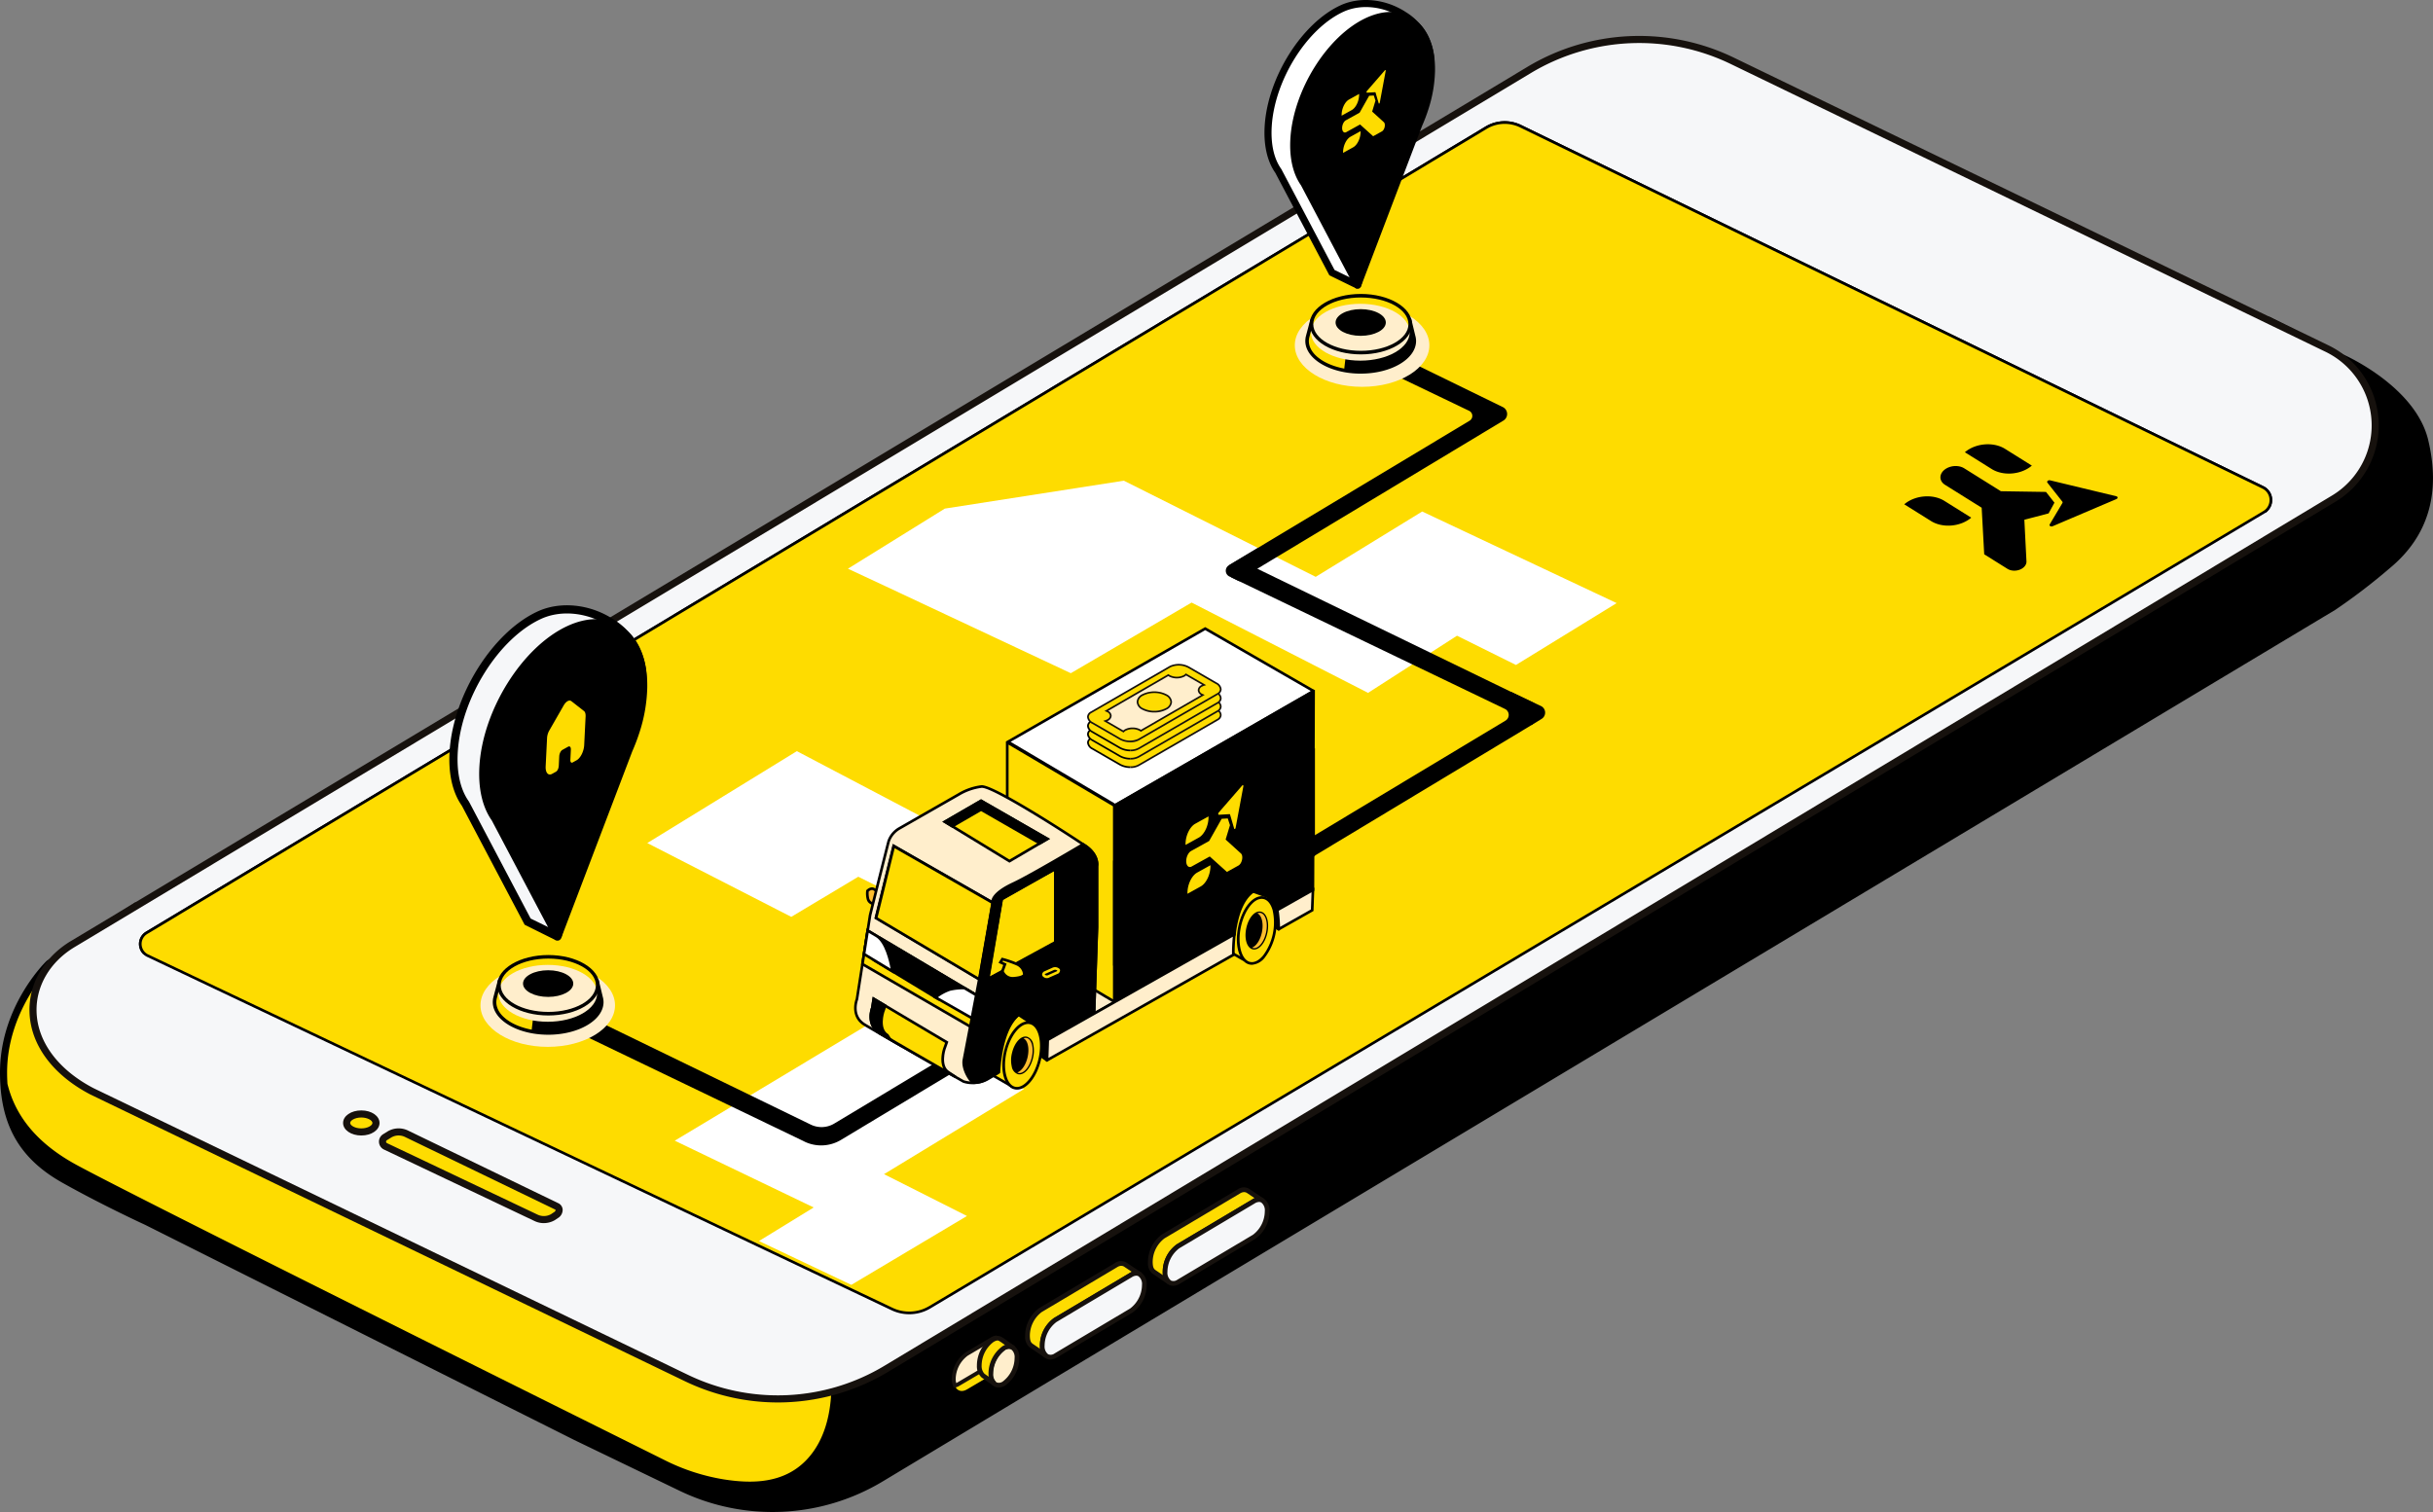 <svg xmlns="http://www.w3.org/2000/svg" xmlns:xlink="http://www.w3.org/1999/xlink" width="571.4" height="355.181" viewBox="0 0 571.4 355.181">
  <rect x="0" y="0" width="571.4" height="355.181" fill="#808080" stroke="none"/>
  <defs>
    <clipPath id="clip-path">
      <rect id="Rectángulo_2382" data-name="Rectángulo 2382" width="571.4" height="355.181" fill="none"/>
    </clipPath>
  </defs>
  <g id="Grupo_3246" data-name="Grupo 3246" transform="translate(-28 -176.709)">
    <g id="Grupo_3122" data-name="Grupo 3122">
      <g id="Grupo_3117" data-name="Grupo 3117" transform="translate(28 176.709)">
        <g id="Grupo_3116" data-name="Grupo 3116" clip-path="url(#clip-path)">
          <path id="Trazado_7980" data-name="Trazado 7980" d="M569.632,118.762c-2.925-12.189-19.39-19.472-19.39-19.472l-17.061-8.728-52.939,39.174C438.46,146.621,371.2,174.99,364.364,179.546c-9.751,6.5-74.76,70.341-88.413,83.6s-23.965,29.7-27.91,32.86-2.717,1.312-12.015,15.495c-1.8,2.742-3.132,4.876-4.148,6.569H180.533c.487-4.1.377-7.621-.7-9.869-4.645-9.69-32.81-38.944-52.857-40.244-7.19-.467-17.7-1.668-28.593-2.856l-66.4-36.965-20.31,13.416S1,251.882,1,267.174c0,12.48,4.711,19.8,14.216,25.141s19.4,9.872,19.4,9.872l100.8,50.549,24.633,11.882a49.568,49.568,0,0,0,47.079-2.166l38.968-23.432L548.179,157.768a140.651,140.651,0,0,0,12.738-9.751c8.838-7.313,11.641-17.066,8.715-29.255" transform="translate(-0.168 -15.213)" fill="#fedc00"/>
          <path id="Trazado_7981" data-name="Trazado 7981" d="M570.273,118.371c-2.987-12.446-19.175-19.735-19.82-20.018l-17.52-8.963-53.268,39.419c-41.649,16.833-109.063,45.271-115.93,49.849-8.626,5.75-59.644,55.523-81.43,76.777-3,2.93-5.435,5.3-7.1,6.921-8.257,8.022-15.3,17.2-20.436,23.9-3.307,4.312-5.921,7.717-7.412,8.911-.443.354-.82.644-1.154.9-2.718,2.094-2.718,2.094-10.765,14.368l-.274.419c-1.493,2.276-2.811,4.357-3.923,6.193H181.291c.409-4.166.115-7.325-.878-9.4-4.455-9.29-33-39.382-53.554-40.715-6.219-.4-14.978-1.365-24.252-2.381l-4.137-.453-66.25-36.884-.442-.245-20.732,13.7-.12.1C10.481,241.19,0,251.511,0,266.979c0,12.2,4.515,20.176,14.64,25.866,9.426,5.3,19.357,9.857,19.43,9.889l100.812,50.555,24.633,11.881a50.251,50.251,0,0,0,47.869-2.2l38.966-23.432,302.1-181.261a140.412,140.412,0,0,0,12.827-9.816c8.977-7.427,12-17.551,8.993-30.089M256.087,287.263c5.109-6.659,12.105-15.778,20.275-23.714,1.667-1.62,4.1-3.993,7.1-6.925,21.753-21.222,72.694-70.919,81.191-76.583,6.788-4.525,74.151-32.928,115.729-49.73l.1-.04,52.61-38.93,16.644,8.512a43.475,43.475,0,0,1,3.97,2.114L253.951,290.037c.67-.864,1.375-1.783,2.136-2.774M12.034,242l19.82-13.092,65.956,36.72.147.082,4.47.49c9.293,1.019,18.069,1.982,24.326,2.388,19.981,1.3,47.808,30.7,52.161,39.774.927,1.934,1.137,5.1.623,9.411l-.111.93h28.83l-14.514,9.107s5.538,20-4.446,30.261c-5.269,5.416-12.588,5.513-19.207,4.483a48.068,48.068,0,0,1-14-4.543c-20.4-10.161-124.575-61.941-138.27-69.436-11.2-6.132-14.735-13.531-16.07-18.965-.05-.856-.084-1.728-.084-2.635,0-14.208,9.578-24.176,10.369-24.974" transform="translate(0 -15.016)"/>
          <path id="Trazado_7982" data-name="Trazado 7982" d="M18.676,223.629,360.611,18.355A50.374,50.374,0,0,1,408.483,16.2L548.072,83.756a20.056,20.056,0,0,1,1.6,35.241L209.777,323.382a49.568,49.568,0,0,1-47.079,2.166L23.153,258.237c-17.933-9.36-17.347-26.882-4.477-34.608" transform="translate(-1.565 -1.876)" fill="#ffbe2e"/>
          <path id="Trazado_7983" data-name="Trazado 7983" d="M18.557,227.953,360.491,22.679a50.374,50.374,0,0,1,47.872-2.154L547.953,88.08a20.056,20.056,0,0,1,1.6,35.242L209.658,327.706a49.568,49.568,0,0,1-47.079,2.166L23.034,262.561C5.1,253.2,5.687,235.679,18.557,227.953" transform="translate(-1.545 -6.603)" fill="#f6f7f9"/>
          <path id="Trazado_7984" data-name="Trazado 7984" d="M184.079,331.151a50.371,50.371,0,0,1-21.91-5.026L22.623,258.813c-8.865-4.627-14.069-11.689-14.3-19.386-.2-6.661,3.448-12.9,9.755-16.684L360.014,17.47a51.048,51.048,0,0,1,48.662-2.19l139.59,67.555a20.889,20.889,0,0,1,1.665,36.7L210.037,323.923a50.326,50.326,0,0,1-25.958,7.228M18.508,223.457l.428.713c-5.783,3.472-9.128,9.157-8.948,15.208.211,7.078,5.088,13.62,13.381,17.948l139.521,67.3a48.586,48.586,0,0,0,46.288-2.131L549.074,118.113a19.225,19.225,0,0,0-1.532-33.78L407.951,16.778A49.394,49.394,0,0,0,360.87,18.9L18.936,224.17Z" transform="translate(-1.397 -1.704)" fill="#16110d"/>
          <path id="Trazado_7986" data-name="Trazado 7986" d="M220.128,314.473a9.727,9.727,0,0,1-4.177-.944l-174.807-83a3.364,3.364,0,0,1-.29-5.921L355.439,35.479a8.783,8.783,0,0,1,8.4-.372l174.354,84.859a3.614,3.614,0,0,1,.269,6.353L225.111,313.1a9.729,9.729,0,0,1-4.983,1.375M41.679,229.4l174.807,83a8.465,8.465,0,0,0,7.986-.377L537.823,125.247a2.367,2.367,0,0,0-.176-4.16L363.293,36.229a7.539,7.539,0,0,0-7.21.319L41.5,225.679a2.116,2.116,0,0,0,.182,3.724" transform="translate(-6.589 -5.747)"/>
          <path id="Trazado_7987" data-name="Trazado 7987" d="M540.163,122.549a3.569,3.569,0,0,0-1.971-2.583L363.838,35.107a8.783,8.783,0,0,0-8.4.372L40.853,224.61a3.367,3.367,0,0,0-.8,5.1.957.957,0,0,0,.725.323,1.018,1.018,0,0,0,.571-.176c.361-.247.988-.651,1.109-.724L356.082,40.585a7.541,7.541,0,0,1,7.21-.319l174.354,84.859a2.311,2.311,0,0,1,.7.547l.455.5.462-.493a3.622,3.622,0,0,0,.9-3.128" transform="translate(-6.589 -5.747)"/>
          <path id="Trazado_7985" data-name="Trazado 7985" d="M41.538,230.094l174.807,83a9.11,9.11,0,0,0,8.572-.4L538.269,125.91a2.99,2.99,0,0,0-.223-5.257L363.693,35.8a8.192,8.192,0,0,0-7.806.344L41.3,225.272a2.739,2.739,0,0,0,.236,4.822" transform="translate(-6.715 -5.874)" fill="#fedc00"/>
          <path id="Trazado_7988" data-name="Trazado 7988" d="M278.3,386.279l-5.934,3.5c-1.715,1.021-3.13-.02-3.16-2.325a7.494,7.494,0,0,1,3.051-6.019l5.934-3.5c1.715-1.021,3.129.02,3.159,2.324a7.494,7.494,0,0,1-3.05,6.019" transform="translate(-45.221 -63.42)" fill="#fedc00"/>
          <path id="Trazado_7989" data-name="Trazado 7989" d="M272.259,381.506a7.5,7.5,0,0,0-3.052,6.019,4,4,0,0,0,.311,1.4,2.347,2.347,0,0,0,.737-.3l5.934-3.5a7.5,7.5,0,0,0,3.052-6.02,4.167,4.167,0,0,0-.247-1.413,2.74,2.74,0,0,0-.8.318Z" transform="translate(-45.221 -63.444)" fill="#fec"/>
          <path id="Trazado_7990" data-name="Trazado 7990" d="M269.137,389.351l-.144-.376a4.453,4.453,0,0,1-.339-1.553A7.893,7.893,0,0,1,271.931,381h0l5.933-3.5a3.191,3.191,0,0,1,.933-.371l.391-.091.143.379a4.623,4.623,0,0,1,.277,1.569,7.9,7.9,0,0,1-3.277,6.422l-5.935,3.5a2.767,2.767,0,0,1-.869.354Zm3.265-7.558a7,7,0,0,0-2.826,5.616,2.951,2.951,0,0,0,.135.823c.067-.032.136-.07.216-.117l5.936-3.5A7,7,0,0,0,278.687,379a4.007,4.007,0,0,0-.092-.836,1.948,1.948,0,0,0-.259.133Z" transform="translate(-45.128 -63.335)" fill="#16110d"/>
          <path id="Trazado_7991" data-name="Trazado 7991" d="M282.752,388.854h0c-1.716,1.021-3.129-.02-3.159-2.325a7.494,7.494,0,0,1,3.051-6.018c1.715-1.02,3.129.021,3.159,2.325a7.492,7.492,0,0,1-3.051,6.018" transform="translate(-46.966 -63.852)" fill="#fec"/>
          <path id="Trazado_7992" data-name="Trazado 7992" d="M281.408,389.686a2.123,2.123,0,0,1-1.083-.27,3.314,3.314,0,0,1-1.4-2.992,7.991,7.991,0,0,1,3.32-6.5,2.535,2.535,0,0,1,2.6-.2,3.313,3.313,0,0,1,1.4,2.992,7.98,7.98,0,0,1-3.321,6.5h0a3.075,3.075,0,0,1-1.517.471m2.367-9.128a1.988,1.988,0,0,0-.958.315,7,7,0,0,0-2.782,5.535,2.287,2.287,0,0,0,.832,2.041,1.525,1.525,0,0,0,1.491-.185h0a7,7,0,0,0,2.779-5.536,2.319,2.319,0,0,0-.832-2.041,1.052,1.052,0,0,0-.532-.13" transform="translate(-46.854 -63.74)" fill="#16110d"/>
          <path id="Trazado_7993" data-name="Trazado 7993" d="M279.135,386.175a7.494,7.494,0,0,1,3.052-6.019,2.022,2.022,0,0,1,1.934-.225l0-.01-2.185-1.564a2.219,2.219,0,0,0-.248-.166l-.2-.118-.157-.1a1.748,1.748,0,0,0-1.873.251,7.5,7.5,0,0,0-3.051,6.02,2.978,2.978,0,0,0,.9,2.363l-.108-.094.13.115.2.138L280,388.5a3.018,3.018,0,0,1-.864-2.323" transform="translate(-46.432 -63.463)" fill="#fedc00"/>
          <path id="Trazado_7994" data-name="Trazado 7994" d="M279.568,388.839l-2.462-1.728c-.008-.006-.2-.137-.223-.157l-.072-.065a3.558,3.558,0,0,1-1.059-2.745,7.981,7.981,0,0,1,3.322-6.5,2.336,2.336,0,0,1,2.423-.26l.37.224a2.813,2.813,0,0,1,.324.221l2.494,1.782-.368.952-.54-.24a1.549,1.549,0,0,0-1.419.2,7,7,0,0,0-2.781,5.536,2.513,2.513,0,0,0,.668,1.909Zm-2-2.756.161.113.793.557a5.619,5.619,0,0,1-.05-.683,7.99,7.99,0,0,1,3.32-6.5,3.417,3.417,0,0,1,.557-.27l-.842-.6a1.6,1.6,0,0,0-.2-.136l-.363-.22c-.222-.121-.522-.21-1.3.255a7,7,0,0,0-2.782,5.535,2.634,2.634,0,0,0,.616,1.866l.1.085Z" transform="translate(-46.321 -63.352)" fill="#16110d"/>
          <path id="Trazado_7995" data-name="Trazado 7995" d="M293.5,376.018A7.49,7.49,0,0,1,296.548,370l17.762-10.567a1.948,1.948,0,0,1,2.143-.118l-2.985-2.008-.287-.192a1.945,1.945,0,0,0-2.333-.022l-17.762,10.566a7.493,7.493,0,0,0-3.051,6.019,2.669,2.669,0,0,0,.742,2.236l.155.126.019.013c.031.023.062.042.094.063l3.4,2.306a2.946,2.946,0,0,1-.945-2.405" transform="translate(-48.72 -59.921)" fill="#fedc00"/>
          <path id="Trazado_7996" data-name="Trazado 7996" d="M294.019,378.769l-3.7-2.537a3.221,3.221,0,0,1-.946-2.659,8,8,0,0,1,3.32-6.5l17.762-10.566a2.481,2.481,0,0,1,2.949.055l3.246,2.181,0,0h0l-.617.919h0a1.459,1.459,0,0,0-1.552.134L296.72,370.362a7,7,0,0,0-2.781,5.537,2.465,2.465,0,0,0,.721,1.966Zm17.908-21.607a1.831,1.831,0,0,0-.908.295l-17.761,10.566a7,7,0,0,0-2.781,5.535c.012.994.167,1.518.535,1.813l.159.128,1.721,1.167a5.559,5.559,0,0,1-.058-.754,7.992,7.992,0,0,1,3.32-6.5l17.762-10.567a3.64,3.64,0,0,1,.521-.257l-1.674-1.126a1.34,1.34,0,0,0-.835-.3" transform="translate(-48.608 -59.809)" fill="#16110d"/>
          <path id="Trazado_7997" data-name="Trazado 7997" d="M315.117,368.245,297.355,378.81c-1.715,1.021-3.129-.02-3.16-2.324a7.493,7.493,0,0,1,3.051-6.019L315.008,359.9c1.716-1.02,3.13.021,3.16,2.325a7.493,7.493,0,0,1-3.051,6.019" transform="translate(-49.419 -60.39)" fill="#f6f7f9"/>
          <path id="Trazado_7998" data-name="Trazado 7998" d="M296.012,379.643a2.129,2.129,0,0,1-1.082-.27,3.313,3.313,0,0,1-1.4-2.992,7.992,7.992,0,0,1,3.32-6.5l17.762-10.567a2.541,2.541,0,0,1,2.6-.2,3.317,3.317,0,0,1,1.4,2.993,7.983,7.983,0,0,1-3.321,6.5l-17.761,10.566a3.059,3.059,0,0,1-1.516.47m20.128-19.694a2,2,0,0,0-.959.315l-17.762,10.566a7,7,0,0,0-2.781,5.536,2.32,2.32,0,0,0,.832,2.041,1.525,1.525,0,0,0,1.491-.185l17.763-10.567a7,7,0,0,0,2.78-5.536,2.284,2.284,0,0,0-.831-2.04,1.042,1.042,0,0,0-.532-.131" transform="translate(-49.307 -60.278)" fill="#16110d"/>
          <path id="Trazado_7999" data-name="Trazado 7999" d="M328.163,355.207a7.49,7.49,0,0,1,3.051-6.019l17.762-10.567a1.949,1.949,0,0,1,2.143-.118l-2.985-2.007-.287-.193a1.945,1.945,0,0,0-2.333-.022l-17.762,10.566a7.494,7.494,0,0,0-3.05,6.019,2.664,2.664,0,0,0,.742,2.236l.155.126.018.013c.031.023.062.042.093.063l3.4,2.306a2.946,2.946,0,0,1-.945-2.405" transform="translate(-54.543 -56.426)" fill="#fedc00"/>
          <path id="Trazado_8000" data-name="Trazado 8000" d="M328.685,357.959l-3.7-2.537a3.22,3.22,0,0,1-.946-2.658,8,8,0,0,1,3.32-6.5L345.119,335.7a2.481,2.481,0,0,1,2.949.055l3.247,2.181,0,0h0l-.617.92h0a1.457,1.457,0,0,0-1.552.133l-17.761,10.566a7,7,0,0,0-2.781,5.537,2.462,2.462,0,0,0,.721,1.966Zm17.908-21.607a1.831,1.831,0,0,0-.908.295l-17.761,10.566a7,7,0,0,0-2.781,5.536c.012.993.167,1.518.535,1.812l.159.128,1.721,1.168a5.869,5.869,0,0,1-.058-.755,7.992,7.992,0,0,1,3.32-6.5l17.762-10.567a3.632,3.632,0,0,1,.521-.257l-1.674-1.126a1.338,1.338,0,0,0-.835-.3" transform="translate(-54.431 -56.314)" fill="#16110d"/>
          <path id="Trazado_8001" data-name="Trazado 8001" d="M349.783,347.435,332.021,358c-1.715,1.021-3.129-.02-3.16-2.324a7.493,7.493,0,0,1,3.051-6.019l17.762-10.566c1.716-1.02,3.13.021,3.16,2.325a7.493,7.493,0,0,1-3.051,6.019" transform="translate(-55.242 -56.895)" fill="#f6f7f9"/>
          <path id="Trazado_8002" data-name="Trazado 8002" d="M330.678,358.834a2.138,2.138,0,0,1-1.082-.27,3.314,3.314,0,0,1-1.4-2.993,7.992,7.992,0,0,1,3.32-6.5L349.28,338.5a2.539,2.539,0,0,1,2.6-.2,3.315,3.315,0,0,1,1.4,2.992,7.983,7.983,0,0,1-3.321,6.5l-17.761,10.566a3.066,3.066,0,0,1-1.516.471m20.128-19.695a2,2,0,0,0-.959.315l-17.762,10.566a7,7,0,0,0-2.781,5.536,2.317,2.317,0,0,0,.831,2.041,1.525,1.525,0,0,0,1.491-.185l17.764-10.567a7,7,0,0,0,2.78-5.536,2.287,2.287,0,0,0-.832-2.04,1.059,1.059,0,0,0-.532-.131" transform="translate(-55.13 -56.783)" fill="#16110d"/>
          <path id="Trazado_8003" data-name="Trazado 8003" d="M108.7,323.355l1.049-.652a4.219,4.219,0,0,1,3.967-.157l35.355,17.092a1.127,1.127,0,0,1,0,1.867l-.985.658a4.236,4.236,0,0,1-3.916.146l-35.377-16.8a1.221,1.221,0,0,1-.092-2.157" transform="translate(-18.158 -56.11)" fill="#fedc00"/>
          <path id="Trazado_8004" data-name="Trazado 8004" d="M145.681,340.84a5.019,5.019,0,0,1-2.159-.487l-35.377-16.8a2.054,2.054,0,0,1-.168-3.621l1.042-.646a5.054,5.054,0,0,1,4.77-.2l35.442,17.142a1.822,1.822,0,0,1,.88,1.381,2.289,2.289,0,0,1-.768,1.8l-.1.08-.986.658a5.19,5.19,0,0,1-2.576.691m-34.092-20.591a3.382,3.382,0,0,0-1.711.465l-1.048.651a.389.389,0,0,0,.03.687l35.376,16.8a3.418,3.418,0,0,0,3.148-.117l.871-.584a.657.657,0,0,0,.2-.394c0-.033-.052-.075-.089-.1l-35.3-17.066a3.38,3.38,0,0,0-1.474-.339" transform="translate(-17.969 -53.516)" fill="#16110d"/>
          <path id="Trazado_8005" data-name="Trazado 8005" d="M104.862,319.158c0,1.166-1.543,2.113-3.448,2.113s-3.448-.947-3.448-2.113,1.543-2.114,3.448-2.114,3.448.947,3.448,2.114" transform="translate(-16.456 -55.257)" fill="#fedc00"/>
          <path id="Trazado_8006" data-name="Trazado 8006" d="M101.121,319.4c-2.4,0-4.28-1.295-4.28-2.946s1.88-2.945,4.28-2.945,4.281,1.294,4.281,2.945-1.88,2.946-4.281,2.946m0-4.228c-1.474,0-2.616.689-2.616,1.281s1.142,1.282,2.616,1.282,2.617-.689,2.617-1.282-1.143-1.281-2.617-1.281" transform="translate(-16.267 -52.662)" fill="#16110d"/>
          <path id="Trazado_8007" data-name="Trazado 8007" d="M190.465,316.255l47.825-28.734,34.188,16.6-47.341,28.8Z" transform="translate(-31.994 -48.298)" fill="#fff"/>
          <path id="Trazado_8008" data-name="Trazado 8008" d="M214.236,347.007l27.292-16.76,21.551,10.875L235.922,357.3Z" transform="translate(-35.987 -55.475)" fill="#fff"/>
          <path id="Trazado_8009" data-name="Trazado 8009" d="M277.487,276.323l-56.664,34.029a5.791,5.791,0,0,1-5.515.245l-62.715-30.474-4.361,2.9,65.577,31.541-.011.007a9.031,9.031,0,0,0,8.607-.379l59.465-35.769Z" transform="translate(-24.9 -46.417)"/>
          <path id="Trazado_8010" data-name="Trazado 8010" d="M182.708,233.663,216.523,251l15.743-9.423,22.609,11.3,10.99-15.557-48.027-25.248Z" transform="translate(-30.691 -35.623)" fill="#fff"/>
          <path id="Trazado_8011" data-name="Trazado 8011" d="M247.99,160.422l43.7,20.514,28.37-16.595L361.5,185.557l20.89-13.427L396.234,179l23.649-14.53-45.67-21.516L349.2,158.3l-45.057-22.588L262.1,142.271l-22.753,14.118Z" transform="translate(-40.205 -22.796)" fill="#fff"/>
          <path id="Trazado_8012" data-name="Trazado 8012" d="M419.591,182.773l-1.023-2.079-65-31.548L411.32,114.37a1.808,1.808,0,0,0-.1-3.2L373.072,92.542l-4.36,2.9,34.6,16.607a1.323,1.323,0,0,1,.108,2.328l-56.454,33.915,1.884.632,3.845-.06-3.367,1.038-1.935,1.246,64.331,30.93a1.563,1.563,0,0,1,.128,2.749l-57.828,34.764,4.406,2.147,59.762-36,1.062-2.58.247-.391Z" transform="translate(-58.283 -15.545)"/>
          <path id="Trazado_8013" data-name="Trazado 8013" d="M246.619,254.558s-1.4-.125-1.655-1.255a5.175,5.175,0,0,1-.112-1.882s.8-.825,1.542-.377c.993.6,1.687.949,1.687.949Z" transform="translate(-41.124 -42.148)" fill="#ffbe2e"/>
          <path id="Trazado_8014" data-name="Trazado 8014" d="M246.729,254.822l-.2-.017c-.067-.006-1.636-.16-1.932-1.5a5.515,5.515,0,0,1-.115-2.006l.018-.092.066-.068c.039-.041.985-1,1.926-.426.969.587,1.659.933,1.665.937l.295.147Zm-1.646-3.311a5.308,5.308,0,0,0,.122,1.661,1.435,1.435,0,0,0,1.186.98l1.194-2.1c-.3-.157-.8-.433-1.417-.809-.412-.249-.9.108-1.086.264" transform="translate(-41.061 -42.084)"/>
          <path id="Trazado_8015" data-name="Trazado 8015" d="M353.005,248.088,327.431,232.4l-61.59,35.011L290.722,283.3Z" transform="translate(-44.656 -39.038)" fill="#fec"/>
          <path id="Trazado_8016" data-name="Trazado 8016" d="M290.59,283.593l-.158-.1-25.316-16.174.449-.256,61.749-35.1L353.189,248.2l-.151.087Zm-24.267-16.244,24.286,15.516L352.269,248,327.3,232.686Z" transform="translate(-44.534 -38.965)"/>
          <path id="Trazado_8017" data-name="Trazado 8017" d="M284.311,209.319v46.22l25.184,14.94V224.224Z" transform="translate(-47.758 -35.161)" fill="#fedc00"/>
          <path id="Trazado_8020" data-name="Trazado 8020" d="M358.1,259.236l-14.064-8.273,8.138-7.1,5.59,1.009s3.946,3.94,4.189,4.415-3.852,9.948-3.852,9.948" transform="translate(-57.791 -40.964)"/>
          <path id="Trazado_8021" data-name="Trazado 8021" d="M358.236,259.389l-.248.141-14.593-8.584,8.577-7.482,5.832,1.053.069.069c.666.663,3.995,4,4.247,4.493.077.151.31.607-3.844,10.214Zm-13.778-8.542,13.387,7.874a92.722,92.722,0,0,0,3.7-9.4c-.286-.411-2.243-2.434-4.037-4.226l-5.347-.965Z" transform="translate(-57.683 -40.897)"/>
          <path id="Trazado_8022" data-name="Trazado 8022" d="M356.261,192.15l-46.77,26.91-25.2-14.882,46.514-26.7Z" transform="translate(-47.754 -29.813)" fill="#fff"/>
          <path id="Trazado_8023" data-name="Trazado 8023" d="M356.513,191.9l-25.77-14.849-46.2,26.519-.122.07-.483.277V250.3l25.808,15.309V219.167l46.613-26.819ZM284.56,249.941V204.664l24.56,14.5v45.346Zm25.032-31.405L285.035,204l45.708-26.234,24.833,14.31Z" transform="translate(-47.695 -29.74)"/>
          <path id="Trazado_8024" data-name="Trazado 8024" d="M293.083,296.317,280.9,287.89l8.547-6.564,7.837,1.543Z" transform="translate(-47.185 -47.257)"/>
          <path id="Trazado_8025" data-name="Trazado 8025" d="M293.237,296.46l-.278.158-12.7-8.782,9-6.909,8.316,1.636Zm-11.916-8.65,11.484,7.942,3.967-12.711-7.357-1.449Z" transform="translate(-47.078 -47.19)"/>
          <path id="Trazado_8026" data-name="Trazado 8026" d="M285.071,285.729l-.414-.248a2.209,2.209,0,0,0-.45-.165c-2.228-.529-5.091,2.459-6.1,6.684-.929,3.91-.047,7.489,1.5,8.423v0l5.367,3.081,4.4-14.874Z" transform="translate(-46.653 -47.917)" fill="#fedc00"/>
          <path id="Trazado_8027" data-name="Trazado 8027" d="M285.35,303.069a.691.691,0,0,1-1.008.4l-5.106-2.945c-1.683-1.21-2.352-5.023-1.488-8.662,1.031-4.336,3.992-7.5,6.471-6.915a2.564,2.564,0,0,1,.514.188l.452.27,4.494,3.03Zm-5.592-2.946,4.97,2.853,4.223-14.276-4.514-3.014a1.918,1.918,0,0,0-.363-.128c-2.1-.509-4.782,2.513-5.719,6.452-.9,3.8-.029,7.246,1.354,8.084Z" transform="translate(-46.592 -47.854)"/>
          <path id="Trazado_8028" data-name="Trazado 8028" d="M291.762,297.4c-1,4.225-3.623,7.221-5.852,6.692s-3.218-4.385-2.214-8.609,3.623-7.22,5.851-6.692,3.219,4.385,2.215,8.609" transform="translate(-47.589 -48.5)" fill="#fedc00"/>
          <path id="Trazado_8029" data-name="Trazado 8029" d="M286.376,304.4a2.59,2.59,0,0,1-.6-.07c-2.431-.578-3.505-4.525-2.445-8.985s3.8-7.5,6.227-6.923,3.506,4.525,2.447,8.985c-.973,4.094-3.361,6.993-5.626,6.993m2.593-15.421c-1.931,0-4.155,2.815-5.034,6.511-.946,3.981-.039,7.753,1.983,8.233s4.529-2.477,5.476-6.461.039-7.752-1.984-8.232a1.869,1.869,0,0,0-.441-.052" transform="translate(-47.525 -48.437)"/>
          <path id="Trazado_8030" data-name="Trazado 8030" d="M290.306,297.675c-.538,2.266-1.944,3.871-3.138,3.588s-1.726-2.351-1.187-4.615,1.944-3.871,3.137-3.588,1.726,2.35,1.188,4.615" transform="translate(-48.004 -49.223)"/>
          <path id="Trazado_8031" data-name="Trazado 8031" d="M287.385,301.544a1.522,1.522,0,0,1-.351-.041,2.213,2.213,0,0,1-1.473-1.791,6.831,6.831,0,0,1,.053-3.2c.587-2.47,2.131-4.146,3.514-3.819a2.211,2.211,0,0,1,1.473,1.791,6.845,6.845,0,0,1-.053,3.2c-.539,2.262-1.879,3.86-3.163,3.86m1.386-8.269c-.966,0-2.094,1.464-2.548,3.38a6.226,6.226,0,0,0-.058,2.9c.192.742.561,1.231,1.014,1.338.987.245,2.271-1.3,2.761-3.356a6.222,6.222,0,0,0,.058-2.9c-.192-.743-.561-1.231-1.014-1.339a.908.908,0,0,0-.212-.025" transform="translate(-47.941 -49.16)"/>
          <path id="Trazado_8112" data-name="Trazado 8112" d="M285.35,303.069a.691.691,0,0,1-1.008.4l-5.106-2.945c-1.683-1.21-2.352-5.023-1.488-8.662,1.031-4.336,3.992-7.5,6.471-6.915a2.564,2.564,0,0,1,.514.188l.452.27,4.494,3.03Zm-5.592-2.946,4.97,2.853,4.223-14.276-4.514-3.014a1.918,1.918,0,0,0-.363-.128c-2.1-.509-4.782,2.513-5.719,6.452-.9,3.8-.029,7.246,1.354,8.084Z" transform="translate(7.408 -77.854)"/>
          <path id="Trazado_8032" data-name="Trazado 8032" d="M289.352,293.061a1.323,1.323,0,0,0-.745.069c1.017.5,1.446,2.406.946,4.506-.428,1.8-1.407,3.173-2.391,3.519a1.252,1.252,0,0,0,.241.108c1.194.284,2.6-1.321,3.138-3.587s.007-4.331-1.188-4.615" transform="translate(-48.237 -49.224)" fill="#ffbe2e"/>
          <path id="Trazado_8033" data-name="Trazado 8033" d="M292.47,274.463,279.434,266.6l-4.683,2.572,11,6.693,5.129,4.785,1.586,2.746Z" transform="translate(-46.153 -44.784)" fill="#ffbe2e"/>
          <path id="Trazado_8034" data-name="Trazado 8034" d="M292.656,284.489l-2.145-3.712-5.1-4.754L274,269.088l5.313-2.918,13.341,8.045Zm-17.408-15.374,10.543,6.412,5.238,4.9,1,1.738v-7.595L279.3,266.89Z" transform="translate(-46.027 -44.711)"/>
          <path id="Trazado_8035" data-name="Trazado 8035" d="M295.451,235.994c-3.255-2.228-21.628-14.161-24.37-13.933a13.829,13.829,0,0,0-5.353,1.861l-13.909,7.956a5.641,5.641,0,0,0-2.554,3.037c-.513,1.935-4.352,17.338-4.352,17.338l-3.1,19.806s-1.555,3.9,1.845,5.951,23.159,13.335,23.159,13.335a6.811,6.811,0,0,0,5.385-.519c2.61-1.541,2.61-1.547,2.61-1.547s.253-11.794,6.4-14.479,5.419,6.764,5.419,6.764l10.888-6.432.671-19.987V240.755s.523-2.533-2.732-4.761m-24.9,31.308-24.272-14.416,4.163-16.892,23.248,13.32Zm17.873-8.6-15.952,8.6,3.278-18.827,12.673-7Z" transform="translate(-40.559 -37.301)" fill="#fec"/>
          <path id="Trazado_8036" data-name="Trazado 8036" d="M268.913,291.931a7.079,7.079,0,0,1-2.269-.356c-.245-.134-19.847-11.326-23.213-13.361-3.585-2.167-1.991-6.293-1.974-6.334l3.086-19.739c.044-.181,3.851-15.454,4.36-17.369a5.9,5.9,0,0,1,2.707-3.232l13.9-7.952a13.991,13.991,0,0,1,5.483-1.9c.029,0,.059,0,.091,0,3.235,0,21.9,12.226,24.481,13.99,3.387,2.319,2.885,4.97,2.861,5.082l.007,14.327-.677,20.169-11.55,6.824.045-.6c0-.05.356-5-1.743-6.492a3.21,3.21,0,0,0-3.239.037c-5.891,2.574-6.209,14.084-6.212,14.2,0,.177,0,.177-2.763,1.809a6.6,6.6,0,0,1-3.382.9m-2.007-.92a6.59,6.59,0,0,0,5.072-.517c1.619-.956,2.231-1.32,2.462-1.458.058-1.562.669-12,6.58-14.585,1.567-.685,2.862-.676,3.851.027,1.939,1.378,2.061,5.027,2.03,6.463l10.244-6.053.666-19.816v-14.38c.025-.158.43-2.431-2.6-4.5-4.943-3.383-21.43-13.882-24.1-13.882a.654.654,0,0,0-.072,0,13.6,13.6,0,0,0-5.214,1.815l-13.919,7.962a5.365,5.365,0,0,0-2.408,2.847c-.507,1.91-4.312,17.178-4.351,17.333l-3.1,19.778c-.077.217-1.429,3.746,1.7,5.637,3.358,2.03,22.955,13.218,23.152,13.331Zm5.083-23.193,3.413-19.607,13.268-7.328v17.939Zm3.977-19.206-3.142,18.047,15.222-8.21V241.942Zm-5.251,19.125-24.86-14.765,4.317-17.517,23.8,13.633-.038.215Zm-24.144-15.065,23.683,14.068,3.025-17.328-22.7-13.005Z" transform="translate(-40.498 -37.238)"/>
          <path id="Trazado_8037" data-name="Trazado 8037" d="M247.291,255.8l4.163-16.892L274.7,252.227l-3.14,17.988Z" transform="translate(-41.54 -40.132)" fill="#fedc00"/>
          <path id="Trazado_8038" data-name="Trazado 8038" d="M271.72,270.618l-24.86-14.764,4.317-17.517,23.8,13.633-.038.215Zm-24.144-15.065L271.26,269.62l3.025-17.328-22.7-13Z" transform="translate(-41.467 -40.036)"/>
          <path id="Trazado_8039" data-name="Trazado 8039" d="M294.723,245.247v17.474l-15.951,8.559,3.278-18.826Z" transform="translate(-46.828 -41.196)" fill="#fedc00"/>
          <path id="Trazado_8040" data-name="Trazado 8040" d="M278.27,271.749l3.413-19.6.128-.072L294.95,244.6v18.2Zm3.977-19.206-3.142,18.05,15.221-8.168V245.674Z" transform="translate(-46.744 -41.088)"/>
          <path id="Trazado_8041" data-name="Trazado 8041" d="M278.822,252.055l-3.14,17.988s-2.955,15.571-3.6,18.912c-.352,1.836.968,4.378,2.077,5.395a6.343,6.343,0,0,0,3.527-.844c2.609-1.541,2.609-1.547,2.609-1.547s.285-11.316,5.54-14.169c5.892-3.2,5.925,6.516,5.925,6.516l10.888-6.433.671-20.048V243.436s.438-2.9-3.263-5.059c0,0-12.443,7.4-16.328,9.2-5.5,2.549-4.906,4.476-4.906,4.476m14.733,9.325-15.774,8.6,3.189-18.826,12.585-7Z" transform="translate(-45.695 -40.042)"/>
          <path id="Trazado_8042" data-name="Trazado 8042" d="M274.411,294.6c-.107,0-.217,0-.327-.007l-.114-.005-.084-.077c-1.134-1.04-2.56-3.663-2.172-5.684.643-3.341,3.6-18.911,3.6-18.911l3.128-17.923c-.081-.459-.057-2.38,5.092-4.767,3.827-1.775,16.177-9.114,16.3-9.188l.158-.094.158.092c3.839,2.239,3.434,5.248,3.415,5.375l0,14.344-.676,20.23-11.5,6.8,0-.544c0-.052-.047-5.212-2.3-6.545a3.146,3.146,0,0,0-3.168.3c-5.034,2.735-5.373,13.792-5.375,13.9,0,.175,0,.175-2.764,1.807a6.525,6.525,0,0,1-3.371.894m-.185-.626a5.93,5.93,0,0,0,3.238-.8c1.621-.956,2.231-1.32,2.462-1.458.062-1.526.65-11.523,5.7-14.264,1.478-.8,2.752-.9,3.784-.289,2.109,1.25,2.509,5.109,2.583,6.543l10.288-6.078.665-19.877V243.362c.019-.153.339-2.694-2.95-4.7-1.469.871-12.582,7.446-16.2,9.122-5.087,2.359-4.741,4.094-4.738,4.111l.016.062-.009.073-3.14,17.988s-2.956,15.576-3.6,18.918c-.319,1.662.888,4.034,1.9,5.028m3.075-23.478,3.321-19.607,13.18-7.332v17.941Zm3.887-19.208-3.057,18.044,15.047-8.205V244.613Z" transform="translate(-45.631 -39.969)"/>
          <path id="Trazado_8045" data-name="Trazado 8045" d="M296.767,272.114a1.188,1.188,0,0,0-.719,1.153v2.105s.145.721.719.336a.93.93,0,0,0,.446-.942l.012-2.271s-.253-.494-.458-.382" transform="translate(-49.73 -45.707)"/>
          <path id="Trazado_8046" data-name="Trazado 8046" d="M296.394,276.069a.635.635,0,0,1-.239-.046.939.939,0,0,1-.478-.654l-.006-2.167a1.494,1.494,0,0,1,.9-1.438.445.445,0,0,1,.329-.022,1.094,1.094,0,0,1,.534.547l.034.144-.012,2.27h0a1.211,1.211,0,0,1-.584,1.2.863.863,0,0,1-.483.166m.354-3.7a.887.887,0,0,0-.452.831v2.105c.013.026.068.126.1.138s.056-.006.136-.061a.614.614,0,0,0,.316-.613l0-2.259a1.079,1.079,0,0,0-.1-.141" transform="matrix(0.407, 0.914, -0.914, 0.407, 376.495, -154.085)" fill="#fedc00"/>
          <path id="Trazado_8047" data-name="Trazado 8047" d="M243.44,270.609l25.321,14.682,1.407-7.4-25.5-15.143Z" transform="translate(-40.893 -44.136)" fill="#fedc00"/>
          <path id="Trazado_8048" data-name="Trazado 8048" d="M268.916,285.681l-25.886-15.01,1.336-8.531,26.08,15.49Zm-25.2-15.336L268.467,284.7l1.284-6.756-24.911-14.8Z" transform="translate(-40.824 -44.034)"/>
          <path id="Trazado_8049" data-name="Trazado 8049" d="M246.734,270.045l15.154,9.184,7.949-1.509-21.63-12.848Z" transform="translate(-41.446 -44.493)"/>
          <path id="Trazado_8050" data-name="Trazado 8050" d="M261.754,279.462l-.1-.062-15.357-9.306,1.649-5.793,22.687,13.475Zm-14.728-9.656,14.847,9,7.021-1.333-20.573-12.22Z" transform="translate(-41.372 -44.397)"/>
          <path id="Trazado_8051" data-name="Trazado 8051" d="M243.884,268.25l6.662,4.039s-.914-6.643-3.712-8.305l-2.088-1.239Z" transform="translate(-40.968 -44.136)" fill="#fff"/>
          <path id="Trazado_8052" data-name="Trazado 8052" d="M250.875,272.793l-7.4-4.486.966-6.167,2.484,1.474c2.895,1.72,3.823,8.254,3.861,8.532Zm-6.719-4.8,5.9,3.578c-.313-1.7-1.32-6.152-3.451-7.417l-1.691-1Z" transform="translate(-40.899 -44.034)"/>
          <path id="Trazado_8053" data-name="Trazado 8053" d="M273.632,280.61l-2.686-1.595a8.334,8.334,0,0,0-3.476.274,12.8,12.8,0,0,0-3.405,1.86l8.538,4.876Z" transform="translate(-44.358 -46.858)" fill="#fff"/>
          <path id="Trazado_8054" data-name="Trazado 8054" d="M272.713,286.449l-9.332-5.329.383-.285a12.822,12.822,0,0,1,3.529-1.915c2.624-.542,3.538-.3,3.632-.267l2.941,1.736Zm-8.185-5.392,7.734,4.417.907-4.772-2.494-1.482c0,.011-.166-.027-.539-.027a13.711,13.711,0,0,0-2.718.336,10.485,10.485,0,0,0-2.89,1.527" transform="translate(-44.243 -46.794)"/>
          <path id="Trazado_8055" data-name="Trazado 8055" d="M264.149,299.332c-2.448-1.4-1.1-5.511-1.1-5.511l.577-1.615-17.155-10.191-.341,2.172s-1.553,3.9,1.846,5.951c2.243,1.356,11.6,6.724,17.714,10.221Z" transform="translate(-41.286 -47.373)" fill="#fedc00"/>
          <path id="Trazado_8056" data-name="Trazado 8056" d="M265.475,300.529c-5.634-3.224-15.429-8.84-17.72-10.226-3.585-2.167-1.991-6.293-1.975-6.334l.4-2.561,17.771,10.558-.664,1.857c-.011.031-1.237,3.878.96,5.136l.018.01L265.8,300Zm-18.827-18.113-.27,1.717c-.077.215-1.429,3.745,1.7,5.636,1.911,1.156,9.075,5.273,14.663,8.475-.938-1.848-.095-4.482-.05-4.623l.494-1.38Z" transform="translate(-41.224 -47.271)"/>
          <path id="Trazado_8057" data-name="Trazado 8057" d="M249.758,290.595c-2.448-1.4-1.1-5.511-1.1-5.511l.523-1.46-2.709-1.609-.341,2.172s-1.554,3.9,1.846,5.951c.619.374,1.781,1.055,3.265,1.916l-1.484-1.459" transform="translate(-41.286 -47.373)"/>
          <path id="Trazado_8058" data-name="Trazado 8058" d="M253.168,293.466l-2.143-1.244c-1.486-.863-2.651-1.543-3.27-1.919-3.585-2.167-1.991-6.292-1.975-6.333l.4-2.561,3.326,1.977-.611,1.7c-.009.03-1.236,3.877.963,5.135l.607.948Zm-6.521-11.05-.27,1.717c-.077.215-1.429,3.745,1.7,5.636.206.125.47.283.788.47-1.71-1.781-.618-5.2-.567-5.355l.44-1.226Z" transform="translate(-41.224 -47.271)"/>
          <path id="Trazado_8059" data-name="Trazado 8059" d="M350.517,251.447l-.42-.227a2.286,2.286,0,0,0-.455-.147c-2.24-.451-4.7,1.533-5.589,5.61-.825,3.772.095,7.182,1.637,8.039v0l5.607,2.818,3.965-14.373Z" transform="translate(-57.742 -42.266)" fill="#fedc00"/>
          <path id="Trazado_8061" data-name="Trazado 8061" d="M357.939,262c-.892,4.25-3.432,7.313-5.673,6.843s-3.334-4.3-2.442-8.547,3.432-7.313,5.673-6.843,3.334,4.3,2.442,8.546" transform="translate(-58.711 -42.567)" fill="#fedc00"/>
          <path id="Trazado_8062" data-name="Trazado 8062" d="M352.667,269.139a2.582,2.582,0,0,1-.53-.054c-2.445-.513-3.624-4.431-2.682-8.917s3.589-7.6,6.043-7.085c1.2.252,2.137,1.345,2.632,3.076a13.647,13.647,0,0,1-2.345,11.168,4.254,4.254,0,0,1-3.117,1.811m2.293-15.486c-1.964,0-4.1,2.836-4.895,6.644-.841,4.006.166,7.751,2.2,8.177.969.2,2.044-.347,3.038-1.544a13.029,13.029,0,0,0,2.225-10.6c-.428-1.5-1.195-2.434-2.16-2.636a1.986,1.986,0,0,0-.409-.042" transform="translate(-58.647 -42.503)"/>
          <path id="Trazado_8063" data-name="Trazado 8063" d="M356.466,262.329c-.478,2.279-1.84,3.921-3.041,3.669s-1.788-2.3-1.31-4.583,1.84-3.92,3.042-3.668,1.786,2.3,1.309,4.582" transform="translate(-59.12 -43.292)"/>
          <path id="Trazado_8064" data-name="Trazado 8064" d="M353.609,266.273a1.459,1.459,0,0,1-.311-.032c-1.391-.292-2.073-2.467-1.551-4.952s2.017-4.2,3.411-3.91,2.071,2.467,1.55,4.951c-.483,2.3-1.8,3.943-3.1,3.943m1.234-8.3c-.973,0-2.077,1.5-2.484,3.447-.435,2.07.054,4,1.067,4.213s2.236-1.357,2.672-3.428-.055-4-1.067-4.213a.955.955,0,0,0-.187-.019" transform="translate(-59.057 -43.229)"/>
          <path id="Trazado_8065" data-name="Trazado 8065" d="M355.406,257.748a1.324,1.324,0,0,0-.744.088c1.03.469,1.508,2.367,1.066,4.48-.382,1.815-1.324,3.209-2.3,3.58a1.189,1.189,0,0,0,.245.1c1.2.252,2.563-1.39,3.041-3.669s-.108-4.33-1.309-4.582" transform="translate(-59.369 -43.293)" fill="#ffbe2e"/>
          <path id="Trazado_8066" data-name="Trazado 8066" d="M314.36,221.678l-.156.09v46.785l28.632-16.046.138-.078.018-.157c.444-3.741,1.642-8.554,4.829-10.244a2.514,2.514,0,0,1,2.348-.241c1.076.536,1.867,2.212,2.289,4.847l.071.441,8.906-5.136.162-47.08-.311-.179Z" transform="translate(-52.78 -32.702)"/>
          <path id="Trazado_8067" data-name="Trazado 8067" d="M339.555,263.787l-43.844,24.788-.167,4.8,43.757-24.76a35.075,35.075,0,0,1,.255-4.824" transform="translate(-49.645 -44.311)" fill="#fec"/>
          <path id="Trazado_8068" data-name="Trazado 8068" d="M295.462,293.622l-.3-.209.18-5.139.151-.087L339.875,263.1l-.074.612a35.16,35.16,0,0,0-.252,4.777l.006.189-.164.092Zm.49-4.978-.141,4.064,43.11-24.394a36.692,36.692,0,0,1,.192-4.072Z" transform="translate(-49.581 -44.195)"/>
          <path id="Trazado_8069" data-name="Trazado 8069" d="M360.533,255.994a27.958,27.958,0,0,1,.337,4.485l7.867-4.451.175-4.77Z" transform="translate(-60.562 -42.206)" fill="#fec"/>
          <path id="Trazado_8070" data-name="Trazado 8070" d="M360.8,260.728l-.312-.184,0-.182a27.8,27.8,0,0,0-.333-4.429l-.036-.215,9.055-5.119-.2,5.5Zm.008-4.68a28.359,28.359,0,0,1,.306,3.785l7.25-4.1.148-4.038Z" transform="translate(-60.493 -42.096)"/>
          <path id="Trazado_8071" data-name="Trazado 8071" d="M266.716,231.018l15.162,9.251,8.9-5.225L275.207,226.1Z" transform="translate(-44.803 -37.979)" fill="#fedc00"/>
          <path id="Trazado_8072" data-name="Trazado 8072" d="M281.751,240.561l-15.768-9.622,9.1-5.276,16.194,9.305ZM267.2,230.952l14.555,8.881,8.276-4.858-14.949-8.592Z" transform="translate(-44.68 -37.907)"/>
          <path id="Trazado_8073" data-name="Trazado 8073" d="M275.207,228.151l13.8,7.932,1.77-1.039-15.572-8.949-8.491,4.923,1.727,1.055Z" transform="translate(-44.803 -37.979)"/>
          <path id="Trazado_8074" data-name="Trazado 8074" d="M288.888,236.371l-13.8-7.933-6.768,3.925-2.334-1.425,9.1-5.276,16.194,9.306Zm-13.8-8.653,13.8,7.932,1.151-.675-14.951-8.592-7.882,4.57,1.122.684Z" transform="translate(-44.68 -37.907)"/>
          <path id="Trazado_8076" data-name="Trazado 8076" d="M314.2,262.332V237.656l.16-.089L361.6,211.235v25.317l-.163.089Zm.624-24.309v23.259l46.146-25.1V212.3Z" transform="translate(-52.78 -35.483)"/>
          <path id="Trazado_8077" data-name="Trazado 8077" d="M282.852,273.623a2.579,2.579,0,0,0,2.774,1.658c2.206-.167,2.386-.824,2.386-.824a2.885,2.885,0,0,0-1.585-2.412,23.969,23.969,0,0,0-3.575-1.246l-.455.726,1.053.487Z" transform="translate(-47.437 -45.489)" fill="#fedc00"/>
          <path id="Trazado_8078" data-name="Trazado 8078" d="M285.254,275.532a2.9,2.9,0,0,1-2.792-1.889l-.032-.1.535-1.439-1.112-.513.764-1.221.22.057a24,24,0,0,1,3.631,1.265,3.177,3.177,0,0,1,1.765,2.687v.046l-.013.045c-.056.2-.413.881-2.663,1.052-.1.008-.206.012-.3.012m-2.161-1.982a2.271,2.271,0,0,0,2.417,1.348c1.551-.117,1.99-.474,2.093-.589a2.531,2.531,0,0,0-1.4-2.053,23.2,23.2,0,0,0-3.3-1.166l-.145.23.993.46Z" transform="translate(-47.346 -45.416)"/>
          <path id="Trazado_8080" data-name="Trazado 8080" d="M316.711,277.79v-.542a7.76,7.76,0,0,1,3.734-6.809l6.912-3.75,0,4.891Zm10.023-10.053-6,3.254a7.142,7.142,0,0,0-3.379,5.7l9.38-5.469Z" transform="translate(-53.201 -44.798)"/>
          <path id="Trazado_8086" data-name="Trazado 8086" d="M167.224,281.867c0,5.391-7.072,9.759-15.8,9.759s-15.8-4.368-15.8-9.759,7.072-9.759,15.8-9.759,15.8,4.369,15.8,9.759" transform="translate(-22.783 -45.709)" fill="#fec"/>
          <path id="Trazado_8087" data-name="Trazado 8087" d="M164.609,280.342h0l-.888-3.69H161.6a19.325,19.325,0,0,0-18.836,0h-2.04l-.971,3.643h.015a4.278,4.278,0,0,0-.176,1.161c0,4.006,5.637,7.254,12.59,7.254s12.591-3.248,12.591-7.254a4.3,4.3,0,0,0-.164-1.114" transform="translate(-23.449 -46.06)"/>
          <path id="Trazado_8088" data-name="Trazado 8088" d="M139.591,281.951l.922,2.725,3.746,2.908,4.021,1.206.555-4.742-3.051-.693-4.133-2.618-1.022-2.306.095-1.284Z" transform="translate(-23.449 -46.555)" fill="#fedc00"/>
          <path id="Trazado_8089" data-name="Trazado 8089" d="M152.1,289.042c-7.172,0-13.007-3.44-13.007-7.67a4.265,4.265,0,0,1,.069-.745h-.017l.124-.523,1.054-3.951h2.237a19.8,19.8,0,0,1,19.08,0h2.327l.965,4.008h0a4.634,4.634,0,0,1,.176,1.212c0,4.229-5.835,7.67-13.007,7.67m-11.888-9.247h.008l-.134.529a3.861,3.861,0,0,0-.161,1.048c0,3.771,5.462,6.838,12.175,6.838s12.175-3.067,12.175-6.838a3.846,3.846,0,0,0-.151-1.007l0-.01-.81-3.371h-1.918l-.1-.067a18.918,18.918,0,0,0-18.383,0l-.1.067h-1.845Z" transform="translate(-23.364 -45.976)"/>
          <path id="Trazado_8090" data-name="Trazado 8090" d="M164.025,276.819c0,3.689-5.19,6.679-11.593,6.679s-11.593-2.99-11.593-6.679,5.19-6.679,11.593-6.679,11.593,2.99,11.593,6.679" transform="translate(-23.658 -45.378)" fill="#fedc00"/>
          <path id="Trazado_8091" data-name="Trazado 8091" d="M163.869,279.1c0,3.689-5.19,6.679-11.593,6.679s-11.592-2.99-11.592-6.679,5.189-6.679,11.592-6.679,11.593,2.99,11.593,6.679" transform="translate(-23.632 -45.761)" fill="#fec"/>
          <path id="Trazado_8092" data-name="Trazado 8092" d="M152.347,269.639c-6.622,0-12.009,3.184-12.009,7.1s5.387,7.1,12.009,7.1,12.009-3.183,12.009-7.1-5.387-7.1-12.009-7.1m0,13.36c-6.163,0-11.177-2.81-11.177-6.263s5.015-6.264,11.177-6.264,11.177,2.81,11.177,6.264S158.51,283,152.347,283" transform="translate(-23.574 -45.294)"/>
          <path id="Trazado_8093" data-name="Trazado 8093" d="M153.534,273.936c-3.257,0-5.9,1.4-5.9,3.131s2.64,3.13,5.9,3.13,5.9-1.4,5.9-3.13-2.64-3.131-5.9-3.131" transform="translate(-24.8 -46.016)"/>
          <path id="Trazado_8094" data-name="Trazado 8094" d="M148.17,173.407c-10.148,4.676-19.245,18.835-20.107,31.92-.344,5.237.691,9.471,2.743,12.357L145.421,245.4l7.008,3.422c.631-1.429,10.855-50.109,11.325-51.574h0c1.1-3.421,8.576-5.571,8.631-8.9.206-12.19-14.32-19.5-24.215-14.936m-1.284,31.232c-4,2-7.057-.453-6.807-5.425.247-4.907,3.634-10.362,7.532-12.223,3.861-1.844,6.841.5,6.689,5.278-.154,4.839-3.458,10.394-7.414,12.37" transform="translate(-21.501 -28.899)" fill="#f6f7f9"/>
          <path id="Trazado_8096" data-name="Trazado 8096" d="M151.83,249.571l-7.312-3.636L129.786,218c-2.233-3.175-3.23-7.644-2.881-12.927.869-13.2,10.14-27.883,20.666-32.733,5.328-2.454,12.291-1.74,17.745,1.818a16.32,16.32,0,0,1,7.841,14.011c-.039,2.252-2.39,3.861-4.663,5.416-1.768,1.209-3.6,2.46-4.014,3.766-.192.626-2.1,9.517-4.123,18.93-4.721,21.994-6.886,31.94-7.239,32.74Zm-5.9-5.093,5.681,2.773c1-4.124,4.342-19.671,6.855-31.378,2.532-11.8,3.974-18.5,4.171-19.114.62-1.936,2.727-3.378,4.763-4.771,1.869-1.279,3.8-2.6,3.822-3.855a14.424,14.424,0,0,0-6.965-12.361c-4.911-3.2-11.146-3.865-15.881-1.682-9.952,4.585-18.72,18.539-19.549,31.106-.319,4.865.567,8.923,2.567,11.736l.067.108Zm-1.895-38.369a4.666,4.666,0,0,1-2.593-.754c-1.752-1.145-2.671-3.472-2.525-6.382.267-5.28,3.816-11.01,8.081-13.047a5.513,5.513,0,0,1,5.529.031c1.7,1.112,2.63,3.355,2.541,6.151-.169,5.261-3.658,11.06-7.947,13.2h0a6.944,6.944,0,0,1-3.084.8m5.886-18.972a4.906,4.906,0,0,0-2.092.532c-3.62,1.729-6.754,6.843-6.983,11.4-.111,2.208.49,3.91,1.652,4.67a3.747,3.747,0,0,0,3.759-.156c3.648-1.823,6.735-7,6.881-11.537.067-2.107-.541-3.737-1.668-4.474a2.79,2.79,0,0,0-1.548-.435" transform="translate(-21.306 -28.706)"/>
          <path id="Trazado_8097" data-name="Trazado 8097" d="M168.727,176.528c-3.465-2.258-7.985-2.3-12.734-.111-10.525,4.851-19.8,19.535-20.666,32.734-.348,5.284.649,9.752,2.881,12.926l14.64,27.762a.913.913,0,0,0,1.661-.1l16.7-43.866a45.4,45.4,0,0,0,1.692-4.445,36.594,36.594,0,0,0,1.83-10.51c.112-6.679-2.02-11.79-6.006-14.39" transform="translate(-22.721 -29.364)"/>
          <path id="Trazado_8098" data-name="Trazado 8098" d="M397.087,95.519c0,5.39-7.072,9.759-15.8,9.759s-15.8-4.369-15.8-9.759,7.072-9.759,15.8-9.759,15.8,4.369,15.8,9.759" transform="translate(-61.396 -14.406)" fill="#fec"/>
          <path id="Trazado_8099" data-name="Trazado 8099" d="M393.968,93.692h0L393.081,90H390.96a19.319,19.319,0,0,0-18.836,0h-2.04l-.971,3.642h.015a4.278,4.278,0,0,0-.176,1.162c0,4.006,5.637,7.254,12.59,7.254s12.591-3.248,12.591-7.254a4.306,4.306,0,0,0-.164-1.114" transform="translate(-61.976 -14.707)"/>
          <path id="Trazado_8100" data-name="Trazado 8100" d="M368.951,95.3l.922,2.725,3.746,2.908,4.021,1.206.555-4.742-3.051-.693-4.133-2.617-1.022-2.306.095-1.284Z" transform="translate(-61.976 -15.202)" fill="#fedc00"/>
          <path id="Trazado_8101" data-name="Trazado 8101" d="M381.457,102.393c-7.172,0-13.007-3.44-13.007-7.67a4.266,4.266,0,0,1,.069-.745H368.5l.124-.523L369.68,89.5h2.237a19.8,19.8,0,0,1,19.08,0h2.327l.965,4.008h0a4.634,4.634,0,0,1,.176,1.212c0,4.229-5.835,7.67-13.007,7.67m-11.888-9.247h.008l-.134.529a3.862,3.862,0,0,0-.161,1.048c0,3.771,5.462,6.838,12.175,6.838s12.175-3.067,12.175-6.838a3.848,3.848,0,0,0-.151-1.007l0-.01-.81-3.371h-1.918l-.1-.067a18.918,18.918,0,0,0-18.383,0l-.1.067h-1.845Z" transform="translate(-61.892 -14.623)"/>
          <path id="Trazado_8102" data-name="Trazado 8102" d="M393.384,90.17c0,3.689-5.19,6.679-11.593,6.679S370.2,93.86,370.2,90.17s5.19-6.679,11.593-6.679,11.593,2.99,11.593,6.679" transform="translate(-62.186 -14.025)" fill="#fedc00"/>
          <path id="Trazado_8103" data-name="Trazado 8103" d="M393.229,92.447c0,3.689-5.19,6.679-11.593,6.679s-11.592-2.99-11.592-6.679,5.189-6.679,11.592-6.679,11.593,2.99,11.593,6.679" transform="translate(-62.16 -14.407)" fill="#fec"/>
          <path id="Trazado_8104" data-name="Trazado 8104" d="M381.706,82.989c-6.622,0-12.009,3.184-12.009,7.1s5.387,7.1,12.009,7.1,12.009-3.183,12.009-7.1-5.387-7.1-12.009-7.1m0,13.36c-6.163,0-11.177-2.81-11.177-6.263s5.015-6.264,11.177-6.264,11.177,2.81,11.177,6.264-5.015,6.263-11.177,6.263" transform="translate(-62.102 -13.94)"/>
          <path id="Trazado_8105" data-name="Trazado 8105" d="M382.893,87.286c-3.257,0-5.9,1.4-5.9,3.131s2.64,3.131,5.9,3.131,5.9-1.4,5.9-3.131-2.64-3.131-5.9-3.131" transform="translate(-63.328 -14.662)"/>
          <path id="Trazado_8106" data-name="Trazado 8106" d="M375.3,2.166C366.557,6.2,358.719,18.4,357.976,29.673c-.3,4.514.595,8.162,2.364,10.65l12.594,23.884,6.04,2.95c.544-1.231,9.355-43.184,9.76-44.446.944-2.949,7.39-4.8,7.438-7.673.176-10.5-12.342-16.8-20.869-12.871M374.2,29.081c-3.444,1.719-6.083-.39-5.867-4.675.213-4.229,3.132-8.93,6.491-10.534,3.326-1.588,5.895.433,5.764,4.549-.133,4.17-2.98,8.958-6.389,10.66" transform="translate(-60.123 -0.166)" fill="#fff"/>
          <path id="Trazado_8108" data-name="Trazado 8108" d="M378.461,67.748l-6.3-3.078L359.462,40.594c-1.925-2.736-2.784-6.586-2.485-11.141.751-11.375,8.74-24.029,17.81-28.208,4.59-2.113,10.592-1.5,15.293,1.568a14.061,14.061,0,0,1,6.756,12.073c-.033,1.941-2.058,3.327-4.019,4.668-1.524,1.043-3.1,2.12-3.46,3.246-.166.538-1.811,8.2-3.551,16.31-4.069,18.955-5.936,27.528-6.239,28.217Zm-5.084-4.335,4.9,2.39c.866-3.554,3.742-16.954,5.907-27.044,2.182-10.163,3.425-15.939,3.594-16.469.534-1.668,2.349-2.91,4.1-4.111,1.61-1.1,3.276-2.241,3.294-3.321a12.432,12.432,0,0,0-6-10.652c-4.232-2.761-9.607-3.33-13.688-1.449L375.134,2l.349.755c-8.576,3.95-16.132,15.976-16.847,26.806-.275,4.193.488,7.69,2.212,10.112l.058.094Zm-1.633-33.064a4.028,4.028,0,0,1-2.235-.649c-1.509-.987-2.3-2.992-2.177-5.5.23-4.549,3.289-9.488,6.964-11.242a4.751,4.751,0,0,1,4.764.026c1.469.958,2.266,2.89,2.19,5.3-.145,4.534-3.152,9.532-6.848,11.377l-.373-.744.373.744a5.985,5.985,0,0,1-2.658.689M376.815,14a4.237,4.237,0,0,0-1.8.458c-3.12,1.491-5.82,5.9-6.018,9.825-.1,1.9.423,3.37,1.424,4.024a3.22,3.22,0,0,0,3.238-.135c3.144-1.57,5.805-6.03,5.929-9.942.058-1.815-.466-3.221-1.436-3.855A2.4,2.4,0,0,0,376.815,14" transform="translate(-59.955 0)"/>
          <path id="Trazado_8109" data-name="Trazado 8109" d="M393.018,4.856c-2.985-1.948-6.882-1.981-10.973-.1-9.072,4.179-17.06,16.833-17.811,28.209-.3,4.554.56,8.4,2.485,11.14l12.587,23.869a.815.815,0,0,0,1.483-.091l14.368-37.743a38.869,38.869,0,0,0,1.458-3.83,31.531,31.531,0,0,0,1.578-9.057c.1-5.757-1.741-10.161-5.176-12.4" transform="translate(-61.174 -0.566)"/>
          <path id="Trazado_8110" data-name="Trazado 8110" d="M430.8,203.12l-6.681-4.181c-1-.567-1.37-1.687-.5-2.479l.765-.7a1.686,1.686,0,0,1,1.859-.29l6.762,3.2a1.722,1.722,0,0,1,.122,3.015Z" transform="translate(-71.077 -32.808)"/>
          <path id="Trazado_8111" data-name="Trazado 8111" d="M348.976,162.431a.759.759,0,0,0,.816-.1l4.81-3.966c.944-.661,2.271-2.05,1.331-2.754l-.829-.62a1.688,1.688,0,0,0-1.879-.11l-6.42,3.842a1.5,1.5,0,0,0,.184,2.739Z" transform="translate(-58.121 -25.978)"/>
          <path id="Unión_2" data-name="Unión 2" d="M25.581,33.047,15.073,22.487H3.345a3.347,3.347,0,0,1,0-6.694H15.073l8.505-6.457,3.881,1.283,1.23,3.373-3.122,5.052L34.926,28.5a2.669,2.669,0,0,1-1.885,4.549ZM0,33.047a6.694,6.694,0,0,1,6.693-6.693h8.589a6.694,6.694,0,0,1-6.694,6.693ZM31.259,16.4,29.01,9.534a.5.5,0,0,0-.319-.319l-6.84-2.258a.5.5,0,0,1-.021-.945l7.7-2.935L37.509.034a.5.5,0,0,1,.644.646L35.123,8.692,32.2,16.423a.5.5,0,0,1-.941-.022ZM0,11.928A6.694,6.694,0,0,1,6.693,5.234h8.589a6.694,6.694,0,0,1-6.694,6.694Z" transform="matrix(0.734, 0.459, -0.674, 0.579, 469.497, 99.331)" stroke="rgba(0,0,0,0)" stroke-miterlimit="10" stroke-width="1"/>
        </g>
      </g>
      <g id="Grupo_3120" data-name="Grupo 3120" transform="matrix(0.608, -0.337, 0.036, 0.916, 245.732, 320.88)">
        <path id="Rectángulo_2317" data-name="Rectángulo 2317" d="M3.97,0H9.1a0,0,0,0,1,0,0V0A3.97,3.97,0,0,1,5.13,3.97H0a0,0,0,0,1,0,0v0A3.97,3.97,0,0,1,3.97,0Z" transform="translate(94.273 90.005)" fill="#fedc00"/>
        <path id="Rectángulo_2318" data-name="Rectángulo 2318" d="M3.97,0H9.1a0,0,0,0,1,0,0V0A3.97,3.97,0,0,1,5.13,3.97H0a0,0,0,0,1,0,0v0A3.97,3.97,0,0,1,3.97,0Z" transform="translate(94.273 102.53)" fill="#fedc00"/>
        <path id="Unión_3" data-name="Unión 3" d="M-1359.745-294.117-1366-300.38h-6.991a1.981,1.981,0,0,1-.772-.156,1.981,1.981,0,0,1-.631-.426,1.981,1.981,0,0,1-.425-.631,1.968,1.968,0,0,1-.157-.772,1.979,1.979,0,0,1,.157-.773,1.987,1.987,0,0,1,.426-.631,1.981,1.981,0,0,1,.631-.426,1.989,1.989,0,0,1,.773-.156H-1366l5.064-3.829,2.311.76.733,2-1.859,3,5.573,5.607a1.564,1.564,0,0,1,.442.843,1.6,1.6,0,0,1-.1.88,1.6,1.6,0,0,1-.553.694,1.564,1.564,0,0,1-.909.281Z" transform="translate(1469.25 400.617)" fill="#fedc00" stroke="rgba(0,0,0,0)" stroke-miterlimit="10" stroke-width="1"/>
        <path id="Trazado_7979" data-name="Trazado 7979" d="M273.476,548.1l-4.073-1.339a.3.3,0,0,1-.012-.56l4.585-1.741,4.752-1.8a.3.3,0,0,1,.383.383l-1.8,4.752-1.741,4.585a.3.3,0,0,1-.56-.013l-1.339-4.073A.3.3,0,0,0,273.476,548.1Z" transform="translate(-162.118 -455.735)" fill="#fedc00"/>
      </g>
      <g id="Grupo_3121" data-name="Grupo 3121" transform="matrix(0.608, -0.337, 0.036, 0.916, 282.448, 151.114)">
        <path id="Rectángulo_2317-2" data-name="Rectángulo 2317" d="M3.025,0H6.933a0,0,0,0,1,0,0V0A3.025,3.025,0,0,1,3.908,3.025H0a0,0,0,0,1,0,0v0A3.025,3.025,0,0,1,3.025,0Z" transform="translate(94.273 89.266)" fill="#fedc00"/>
        <path id="Rectángulo_2318-2" data-name="Rectángulo 2318" d="M3.025,0H6.933a0,0,0,0,1,0,0V0A3.025,3.025,0,0,1,3.908,3.025H0a0,0,0,0,1,0,0v0A3.025,3.025,0,0,1,3.025,0Z" transform="translate(94.273 98.808)" fill="#fedc00"/>
        <path id="Unión_3-2" data-name="Unión 3" d="M11.606,10.714,6.84,5.943H1.513a1.508,1.508,0,0,1-.589-.119,1.511,1.511,0,0,1-.8-.8A1.514,1.514,0,0,1,.444,3.361a1.528,1.528,0,0,1,.482-.324,1.508,1.508,0,0,1,.589-.119H6.84L10.7,0l1.76.58L13.017,2.1,11.6,4.386l4.246,4.272a1.194,1.194,0,0,1,.337.642,1.229,1.229,0,0,1-.5,1.2,1.188,1.188,0,0,1-.692.214Z" transform="translate(94.272 91.12)" fill="#fedc00" stroke="rgba(0,0,0,0)" stroke-miterlimit="10" stroke-width="1"/>
        <path id="Trazado_7979-2" data-name="Trazado 7979" d="M272.458,546.8l-3.1-1.02a.226.226,0,0,1-.009-.427l3.493-1.326,3.62-1.375a.226.226,0,0,1,.292.292l-1.375,3.62-1.326,3.493a.226.226,0,0,1-.427-.01l-1.02-3.1A.227.227,0,0,0,272.458,546.8Z" transform="translate(-165.168 -455.735)" fill="#fedc00"/>
      </g>
      <g id="Iconly_Bold_Home" data-name="Iconly/Bold/Home" transform="matrix(0.562, -0.312, -0.045, 0.913, 155.467, 342.883)">
        <g id="Home" transform="translate(2.5 2)">
          <path id="Home-2" data-name="Home" d="M5.625,15.915V13.323a1.2,1.2,0,0,1,1.207-1.2H9.268a1.211,1.211,0,0,1,.853.351,1.194,1.194,0,0,1,.353.847v2.592a1.028,1.028,0,0,0,.3.735,1.044,1.044,0,0,0,.738.305h1.662a2.933,2.933,0,0,0,2.071-.847,2.891,2.891,0,0,0,.859-2.054V6.669a2.1,2.1,0,0,0-.759-1.613L9.693.573a2.626,2.626,0,0,0-3.347.06L.82,5.057A2.1,2.1,0,0,0,0,6.669v7.377a2.919,2.919,0,0,0,2.93,2.909H4.554A1.044,1.044,0,0,0,5.6,15.923Z" fill="#fedc00"/>
        </g>
      </g>
    </g>
    <g id="Grupo_3126" data-name="Grupo 3126" transform="matrix(-0.999, 0, 0, 1, 314.895, 332.667)">
      <g id="Grupo_3127" data-name="Grupo 3127">
        <path id="Trazado_8113" data-name="Trazado 8113" d="M31.116,20.178a1.193,1.193,0,0,0,.029-1.971,1.215,1.215,0,0,0-.253-2.114L12.326,5.374a4.883,4.883,0,0,0-4.392.182L1.51,9.265C.318,9.953.1,10.964.943,11.628a1.188,1.188,0,0,0,.029,1.964,1.221,1.221,0,0,0,.222,2.143L19.76,26.455a4.881,4.881,0,0,0,4.392-.182l6.425-3.709c1.205-.7,1.412-1.722.539-2.385" transform="translate(-0.232 -2.631)" fill="#fedc00"/>
        <path id="Trazado_8115" data-name="Trazado 8115" d="M54.71,35.135l-6.425,3.709a4.9,4.9,0,0,1-2.381.588v.4a5.312,5.312,0,0,0,2.58-.643l6.425-3.71a2,2,0,0,0,1.174-1.607,1.323,1.323,0,0,0-.449-.956,1.562,1.562,0,0,0,.452-1.037,1.317,1.317,0,0,0-.428-.936,1.543,1.543,0,0,0,.425-1.005,1.387,1.387,0,0,0-.6-1.093,2.393,2.393,0,0,1-.3.279,1.038,1.038,0,0,1,.5.815A1.634,1.634,0,0,1,54.71,31.2l-6.425,3.71A4.9,4.9,0,0,1,45.9,35.5v.4a5.307,5.307,0,0,0,2.58-.644l6.425-3.709a3.334,3.334,0,0,0,.463-.323.927.927,0,0,1,.315.658,1.634,1.634,0,0,1-.976,1.262l-6.425,3.71a4.9,4.9,0,0,1-2.383.588v.4a5.3,5.3,0,0,0,2.582-.644l6.425-3.709a3.356,3.356,0,0,0,.43-.3.948.948,0,0,1,.344.682,1.634,1.634,0,0,1-.976,1.262" transform="translate(-24.468 -15.375)"/>
        <path id="Trazado_8116" data-name="Trazado 8116" d="M21.436,31.934a3.694,3.694,0,0,1-1.811-.406L1.059,20.808A1.126,1.126,0,0,1,.4,19.88,1.184,1.184,0,0,1,.765,19.1c.033.021.063.042.1.062L19.427,29.88a4.089,4.089,0,0,0,2.007.461h0v-.4a3.691,3.691,0,0,1-1.809-.406L1.061,18.815A1.125,1.125,0,0,1,.4,17.887a1.158,1.158,0,0,1,.334-.748c.041.027.081.055.124.08L19.425,27.938a4.093,4.093,0,0,0,2.007.462h0V28a3.7,3.7,0,0,1-1.811-.406L1.059,16.874a1.125,1.125,0,0,1-.66-.928,1.294,1.294,0,0,1,.508-.926,1.915,1.915,0,0,1-.321-.243A1.645,1.645,0,0,0,0,15.945a1.322,1.322,0,0,0,.429.947A1.537,1.537,0,0,0,0,17.887a1.328,1.328,0,0,0,.45.969A1.557,1.557,0,0,0,0,19.88a1.5,1.5,0,0,0,.859,1.274L19.425,31.873a4.093,4.093,0,0,0,2.007.461h0Z" transform="translate(0 -7.876)" fill="#16110d"/>
        <path id="Trazado_8117" data-name="Trazado 8117" d="M19.758,18,1.193,7.284C.067,6.634.208,5.5,1.508,4.748l6.425-3.71A4.88,4.88,0,0,1,12.324.857L30.89,11.576c1.125.65.984,1.785-.316,2.536L24.15,17.82A4.881,4.881,0,0,1,19.758,18" transform="translate(-0.231 -0.223)" fill="#fedc00"/>
        <path id="Trazado_8119" data-name="Trazado 8119" d="M21.437,18.414a4.094,4.094,0,0,1-2.007-.461L.865,7.233A1.5,1.5,0,0,1,0,5.96,2,2,0,0,1,1.18,4.353L7.6.643A5.106,5.106,0,0,1,12.2.462L30.761,11.18a1.5,1.5,0,0,1,.86,1.273,2,2,0,0,1-1.175,1.607l-6.425,3.71a5.305,5.305,0,0,1-2.584.643m-1.807-.806a4.672,4.672,0,0,0,4.193-.182l6.425-3.709a1.634,1.634,0,0,0,.976-1.262,1.124,1.124,0,0,0-.66-.928L12,.806A4.67,4.67,0,0,0,7.8.989L1.379,4.7A1.635,1.635,0,0,0,.4,5.96a1.125,1.125,0,0,0,.661.929Z" transform="translate(-0.003 0)" fill="#16110d"/>
        <path id="Trazado_8120" data-name="Trazado 8120" d="M31.473,16.009a1.058,1.058,0,0,1,0-2,2.738,2.738,0,0,1,.308-.145L17.211,5.448a1.971,1.971,0,0,1-.251.177,3.837,3.837,0,0,1-3.472,0,1.783,1.783,0,0,1-.41-.326L8.819,7.758a2.788,2.788,0,0,1,.564.236,1.058,1.058,0,0,1,0,2,2.542,2.542,0,0,1-.274.129l14.565,8.409a1.937,1.937,0,0,1,.223-.158,3.837,3.837,0,0,1,3.472,0,1.774,1.774,0,0,1,.409.325l4.258-2.459a2.836,2.836,0,0,1-.562-.235" transform="translate(-4.701 -2.824)" fill="#fec"/>
        <path id="Trazado_8121" data-name="Trazado 8121" d="M27.179,18.668l-.108-.114a1.58,1.58,0,0,0-.364-.29,3.623,3.623,0,0,0-3.272,0,1.59,1.59,0,0,0-.181.128l-.106.082-.136-.051L8.106,9.815l.363-.158a2.4,2.4,0,0,0,.253-.119,1.033,1.033,0,0,0,.619-.829,1.036,1.036,0,0,0-.619-.83A2.65,2.65,0,0,0,8.2,7.661l-.432-.136,4.788-2.764.108.114a1.57,1.57,0,0,0,.364.291,3.622,3.622,0,0,0,3.272,0,1.813,1.813,0,0,0,.226-.161l.106-.085L31.669,13.6l-.372.155a2.458,2.458,0,0,0-.285.134,1.035,1.035,0,0,0-.619.829,1.035,1.035,0,0,0,.619.83,2.633,2.633,0,0,0,.522.218l.432.136Zm-2.107-1.188a3.755,3.755,0,0,1,1.835.438,1.919,1.919,0,0,1,.34.25L31.009,16c-.071-.032-.135-.065-.2-.1a1.406,1.406,0,0,1-.819-1.175,1.4,1.4,0,0,1,.8-1.163L16.666,5.4a1.873,1.873,0,0,1-.168.111,4.059,4.059,0,0,1-3.671,0,1.926,1.926,0,0,1-.341-.25L8.722,7.433c.071.033.137.066.2.1A1.407,1.407,0,0,1,9.74,8.71a1.382,1.382,0,0,1-.769,1.145L23.1,18.01c.046-.033.09-.063.138-.092a3.757,3.757,0,0,1,1.836-.438" transform="translate(-4.139 -2.538)" fill="#16110d"/>
        <path id="Trazado_8123" data-name="Trazado 8123" d="M32.133,19.727a6.184,6.184,0,0,1-5.6,0c-1.546-.892-1.546-2.339,0-3.231a6.184,6.184,0,0,1,5.6,0c1.546.892,1.546,2.339,0,3.231" transform="translate(-13.527 -9.327)" fill="#fedc00"/>
        <path id="Trazado_8124" data-name="Trazado 8124" d="M29.108,18.781a5.925,5.925,0,0,1-2.9-.692A2.152,2.152,0,0,1,24.951,16.3a2.153,2.153,0,0,1,1.259-1.788,6.415,6.415,0,0,1,5.8,0A2.153,2.153,0,0,1,33.264,16.3a2.152,2.152,0,0,1-1.259,1.788,5.925,5.925,0,0,1-2.9.692m0-4.568a5.519,5.519,0,0,0-2.7.644,1.784,1.784,0,0,0-1.06,1.443,1.783,1.783,0,0,0,1.06,1.443,5.975,5.975,0,0,0,5.4,0,1.783,1.783,0,0,0,1.06-1.443,1.784,1.784,0,0,0-1.06-1.443,5.521,5.521,0,0,0-2.7-.644" transform="translate(-13.299 -7.367)" fill="#16110d"/>
      </g>
    </g>
  </g>
</svg>
